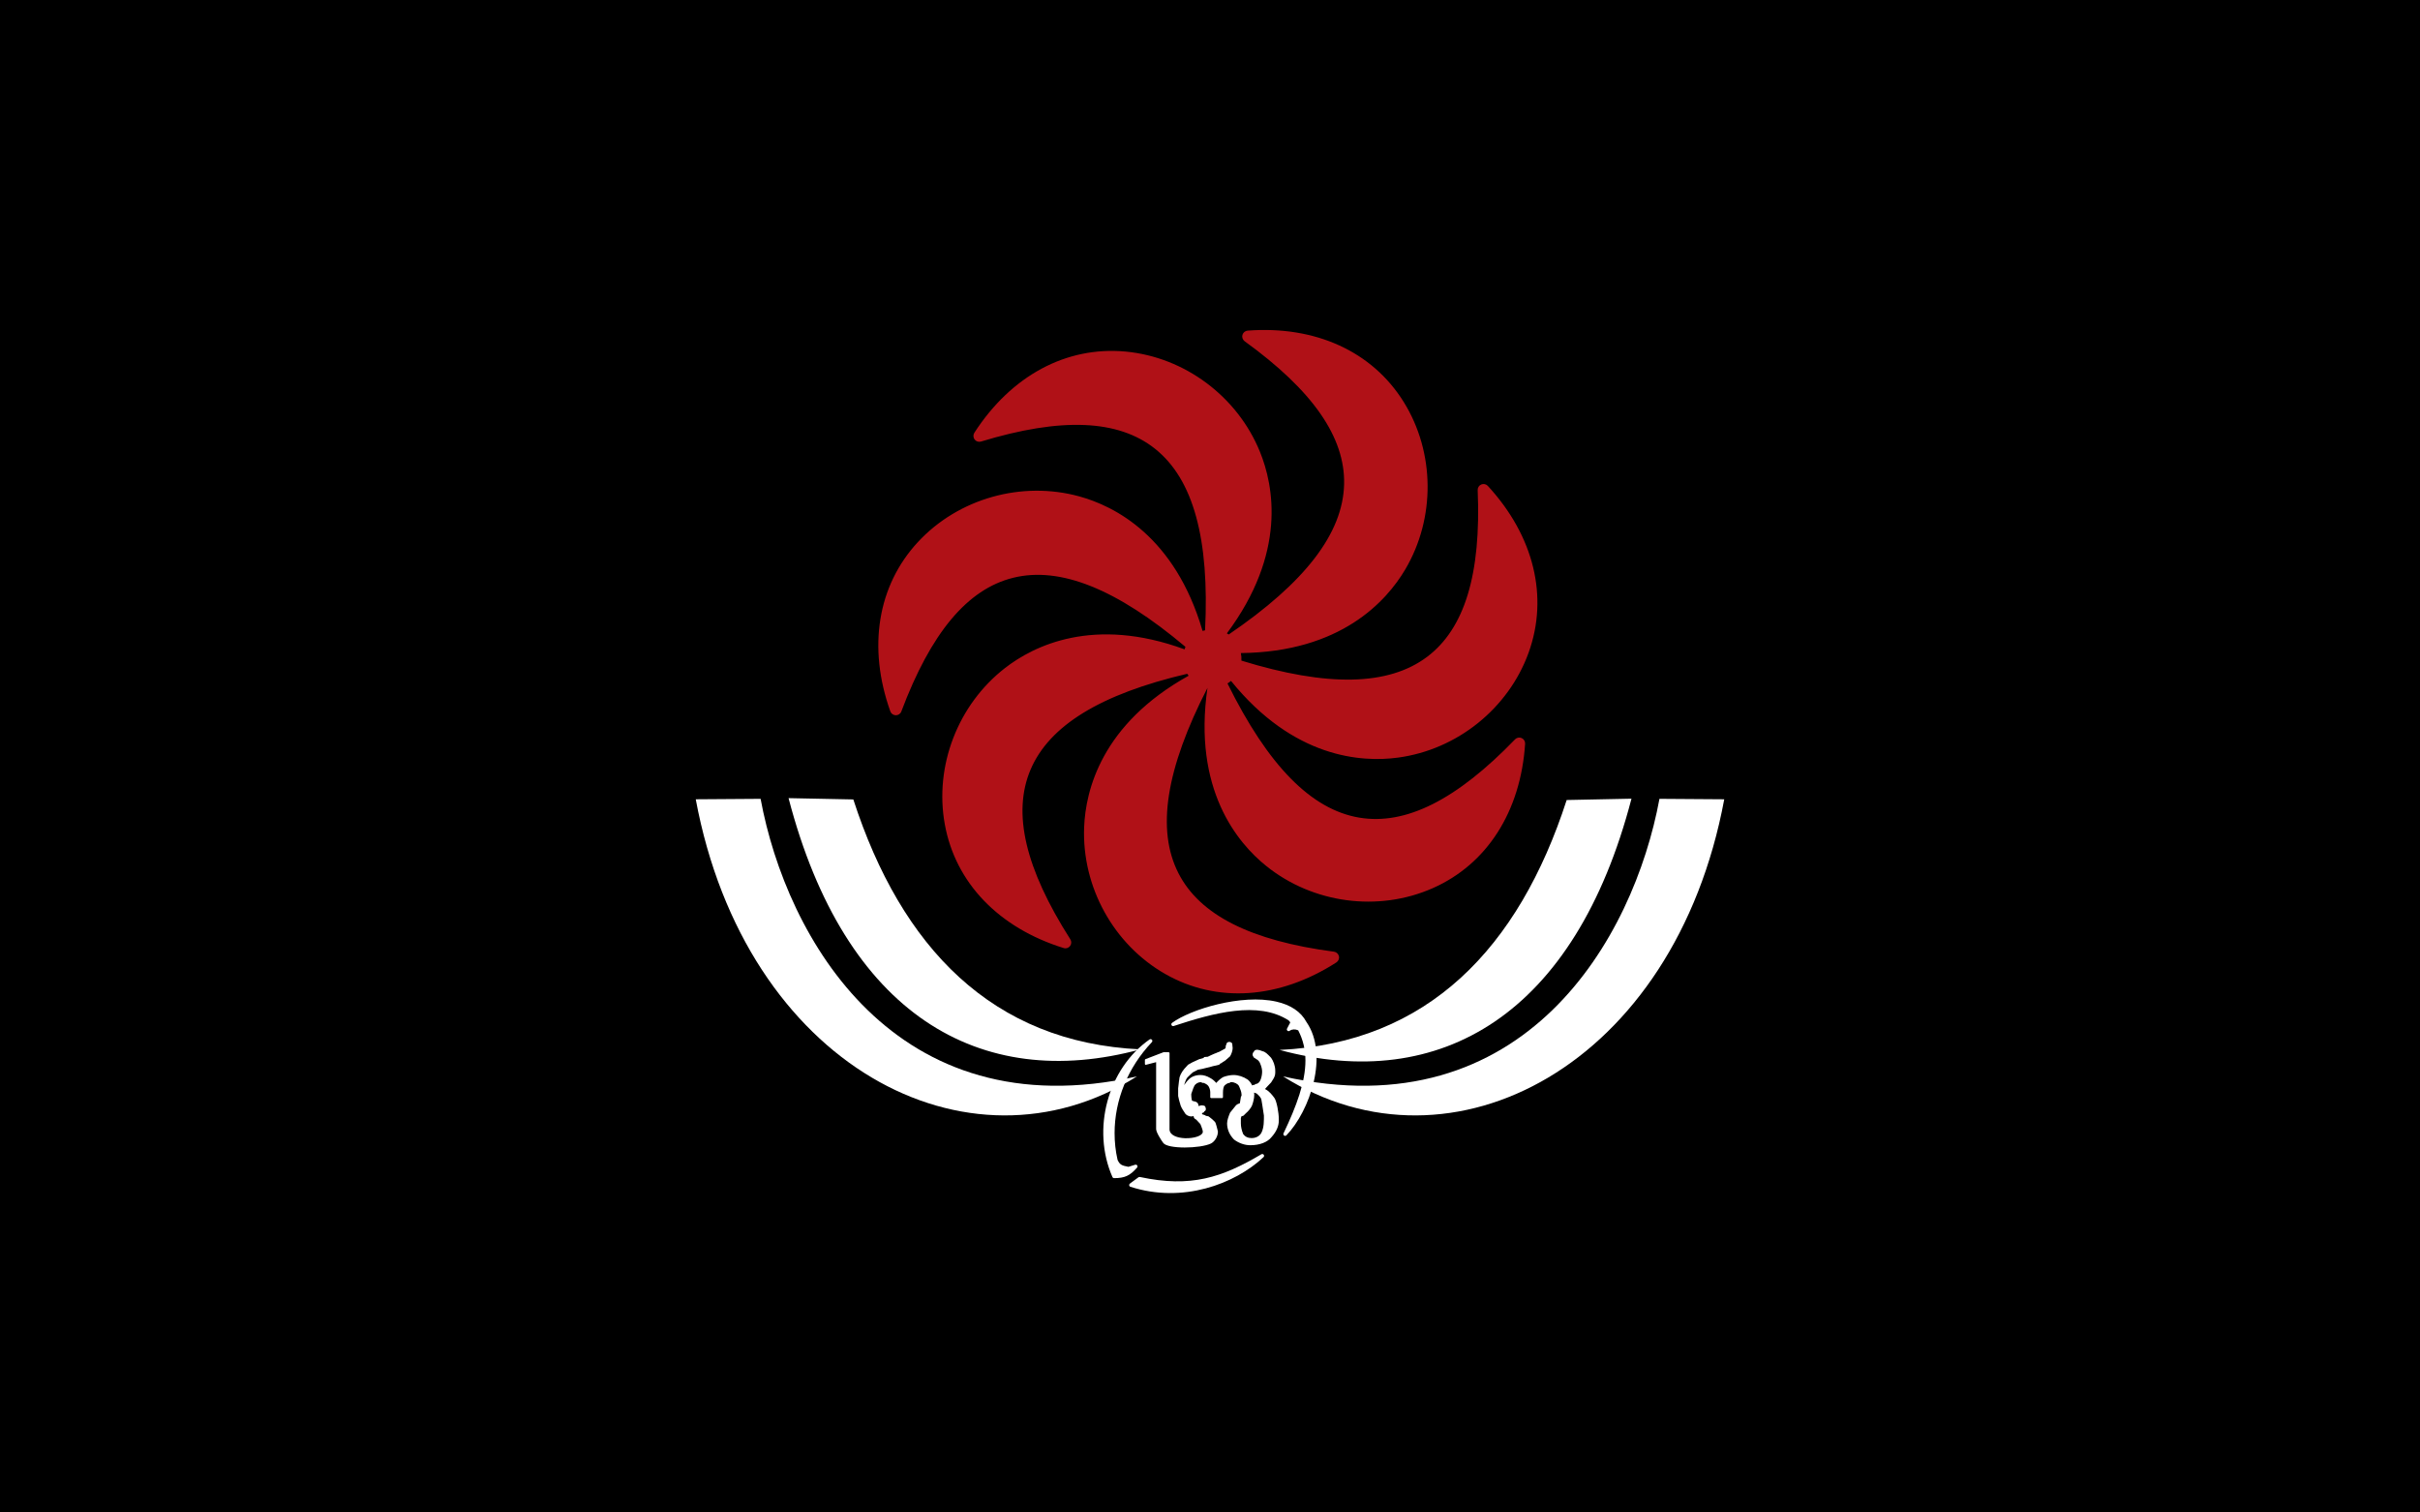 <svg width="80" height="50" viewBox="0 0 80 50" fill="none" xmlns="http://www.w3.org/2000/svg">
<rect width="80" height="50" fill="black"/>
<path fill-rule="evenodd" clip-rule="evenodd" d="M37.7 34.69C32.801 34.462 29.796 31.32 28.209 26.428L26.068 26.385C27.928 33.525 32.386 36.131 37.7 34.69Z" fill="white"/>
<path fill-rule="evenodd" clip-rule="evenodd" d="M42.3 34.709C47.199 34.48 50.205 31.339 51.791 26.447L53.933 26.403C52.071 33.543 47.614 36.149 42.3 34.709Z" fill="white"/>
<path fill-rule="evenodd" clip-rule="evenodd" d="M37.584 35.584C29.586 37.374 25.994 31.01 25.144 26.408L23 26.423C24.639 35.22 32.013 39.101 37.584 35.584Z" fill="white"/>
<path fill-rule="evenodd" clip-rule="evenodd" d="M42.416 35.584C50.414 37.374 54.007 31.01 54.858 26.408L57 26.423C55.361 35.22 47.987 39.101 42.416 35.584Z" fill="white"/>
<path fill-rule="evenodd" clip-rule="evenodd" d="M41.829 36.009V35.986C41.847 35.967 42.022 35.782 42.022 35.782C42.024 35.779 42.056 35.727 42.056 35.727C42.103 35.654 42.157 35.572 42.157 35.474V35.392C42.157 35.231 42.089 35.065 42.022 34.972C42.02 34.97 41.988 34.935 41.988 34.935C41.904 34.849 41.827 34.767 41.735 34.751C41.743 34.754 41.647 34.718 41.647 34.718L41.614 34.712L41.566 34.702C41.499 34.702 41.459 34.731 41.45 34.769C41.422 34.789 41.408 34.831 41.408 34.861C41.408 34.866 41.409 34.887 41.411 34.891L41.446 34.956C41.451 34.962 41.542 35.02 41.542 35.02C41.579 35.03 41.645 35.102 41.666 35.176C41.702 35.261 41.723 35.352 41.723 35.425C41.723 35.517 41.702 35.626 41.667 35.705C41.648 35.758 41.589 35.832 41.519 35.832C41.502 35.838 41.455 35.87 41.455 35.87L41.438 35.864C41.421 35.864 41.408 35.874 41.395 35.885C41.36 35.809 41.31 35.741 41.248 35.69C41.108 35.594 40.934 35.538 40.781 35.538C40.676 35.538 40.545 35.564 40.437 35.605C40.357 35.647 40.269 35.729 40.205 35.8C40.156 35.736 40.072 35.669 40.003 35.634C39.894 35.57 39.789 35.538 39.681 35.538C39.529 35.538 39.387 35.591 39.301 35.68C39.276 35.7 39.21 35.775 39.144 35.871C39.152 35.846 39.179 35.764 39.179 35.764L39.2 35.713C39.21 35.681 39.244 35.619 39.292 35.582C39.298 35.575 39.381 35.496 39.381 35.496L39.436 35.447C39.431 35.452 39.602 35.362 39.602 35.362C39.591 35.365 39.756 35.333 39.756 35.333L39.84 35.311C39.834 35.312 39.99 35.276 39.99 35.276L40.094 35.246C40.094 35.245 40.202 35.223 40.202 35.223L40.269 35.207C40.284 35.203 40.327 35.189 40.327 35.175V35.166C40.343 35.159 40.359 35.153 40.359 35.153L40.386 35.137C40.385 35.138 40.385 35.138 40.385 35.137C40.385 35.132 40.497 35.065 40.497 35.065C40.497 35.065 40.663 34.92 40.663 34.92C40.707 34.847 40.749 34.734 40.749 34.647L40.74 34.556L40.736 34.515C40.736 34.462 40.661 34.443 40.641 34.443C40.593 34.443 40.544 34.471 40.544 34.515C40.55 34.498 40.519 34.582 40.519 34.582V34.62C40.519 34.622 40.518 34.66 40.489 34.67C40.48 34.674 40.315 34.766 40.315 34.766C40.333 34.761 40.243 34.792 40.243 34.792C40.226 34.8 40.233 34.8 40.233 34.8L40.175 34.822L40.129 34.84C40.117 34.842 39.929 34.932 39.925 34.935C39.923 34.934 39.864 34.939 39.864 34.939L39.797 34.945C39.795 34.946 39.799 34.971 39.797 34.972L39.645 35.014L39.414 35.12C39.408 35.123 39.275 35.198 39.275 35.198C39.261 35.209 39.15 35.335 39.15 35.335C39.052 35.452 38.985 35.59 38.985 35.676C38.986 35.673 38.973 35.754 38.973 35.754L38.947 35.98V36.231L38.973 36.349L38.997 36.438L39.011 36.481C39.023 36.556 39.069 36.648 39.158 36.776C39.199 36.861 39.299 36.908 39.375 36.908C39.402 36.908 39.43 36.903 39.457 36.896L39.461 36.916C39.461 36.962 39.512 37 39.544 37.011C39.554 37.021 39.681 37.159 39.681 37.159C39.681 37.161 39.712 37.235 39.712 37.235L39.747 37.334C39.749 37.344 39.761 37.394 39.761 37.394V37.429C39.743 37.547 39.472 37.638 39.168 37.627C38.932 37.617 38.675 37.538 38.662 37.344V34.814C38.662 34.798 38.649 34.785 38.633 34.785H38.462C38.452 34.786 37.866 35.014 37.866 35.014C37.855 35.018 37.848 35.028 37.848 35.04V35.172C37.848 35.181 37.852 35.189 37.859 35.195C37.865 35.2 37.875 35.201 37.884 35.2C37.884 35.2 38.161 35.129 38.219 35.113V37.323C38.219 37.434 38.39 37.697 38.453 37.781C38.595 37.991 39.68 37.973 40.032 37.802C40.164 37.733 40.262 37.563 40.262 37.405L40.216 37.225L40.19 37.142C40.19 37.074 39.951 36.905 39.95 36.904C39.941 36.9 39.868 36.887 39.864 36.887H39.865C39.865 36.884 39.833 36.866 39.833 36.866C39.82 36.863 39.782 36.848 39.782 36.848C39.782 36.848 39.761 36.841 39.743 36.836C39.74 36.823 39.735 36.802 39.734 36.799C39.741 36.795 39.761 36.786 39.761 36.786C39.785 36.789 39.809 36.756 39.817 36.735C39.809 36.747 39.851 36.711 39.851 36.711C39.858 36.705 39.862 36.674 39.862 36.664V36.641C39.86 36.63 39.846 36.594 39.846 36.594C39.847 36.58 39.831 36.54 39.719 36.54C39.692 36.54 39.658 36.553 39.626 36.567C39.623 36.549 39.618 36.535 39.618 36.535L39.61 36.51V36.509C39.61 36.458 39.53 36.409 39.478 36.409L39.406 36.388C39.406 36.382 39.381 36.303 39.381 36.203V36.164L39.446 35.978L39.481 35.9C39.516 35.83 39.609 35.774 39.694 35.774C39.698 35.776 39.76 35.8 39.76 35.8H39.798C39.825 35.812 39.906 35.849 39.938 35.892C39.971 35.928 40.008 36.025 40.008 36.097V36.269C40.008 36.286 40.022 36.301 40.04 36.301H40.399C40.416 36.301 40.429 36.286 40.429 36.269V36.123C40.429 36.017 40.446 35.931 40.475 35.892C40.518 35.848 40.588 35.799 40.641 35.799C40.653 35.799 40.664 35.792 40.669 35.782C40.669 35.782 40.672 35.777 40.674 35.773H40.705C40.806 35.773 40.924 35.833 40.956 35.901L40.971 35.933C41.004 36.012 41.043 36.103 41.043 36.189V36.225C41.039 36.225 41.023 36.251 41.023 36.251C41.017 36.269 40.991 36.449 40.991 36.449C40.991 36.449 40.988 36.46 40.985 36.473C40.958 36.483 40.923 36.496 40.923 36.496L40.897 36.51C40.877 36.52 40.853 36.547 40.853 36.547L40.663 36.783C40.617 36.894 40.565 37.031 40.565 37.137C40.565 37.334 40.647 37.525 40.797 37.673C40.957 37.793 41.15 37.859 41.332 37.859C41.646 37.859 41.9 37.759 42.034 37.59C42.196 37.409 42.275 37.228 42.275 37.04V37.008C42.275 36.776 42.204 36.399 42.129 36.296C42.059 36.202 41.956 36.066 41.829 36.009ZM41.021 36.958L41.044 36.897L41.074 36.893C41.099 36.893 41.118 36.875 41.199 36.79C41.251 36.751 41.345 36.641 41.384 36.558C41.424 36.462 41.463 36.312 41.463 36.188C41.463 36.164 41.459 36.142 41.457 36.119L41.542 36.149C41.61 36.21 41.691 36.284 41.701 36.365L41.731 36.544L41.782 36.878V36.991C41.782 37.232 41.739 37.41 41.66 37.505C41.593 37.581 41.493 37.623 41.378 37.623C41.255 37.623 41.161 37.578 41.097 37.491C41.047 37.369 41.02 37.247 41.02 37.136V36.958H41.021Z" fill="white"/>
<path fill-rule="evenodd" clip-rule="evenodd" d="M37.588 38.6C37.607 38.579 37.608 38.55 37.594 38.528C37.58 38.506 37.553 38.496 37.526 38.504C37.526 38.504 37.33 38.565 37.303 38.573C37.078 38.53 37.018 38.503 36.944 38.342C36.877 38.05 36.846 37.754 36.846 37.457C36.846 36.375 37.278 35.295 38.078 34.452C38.089 34.44 38.094 34.427 38.094 34.412C38.094 34.398 38.09 34.384 38.081 34.373C38.059 34.35 38.026 34.345 38.001 34.363C36.618 35.332 36.08 37.331 36.775 38.911C36.785 38.933 36.807 38.947 36.83 38.947C37.18 38.947 37.351 38.869 37.588 38.6Z" fill="white"/>
<path fill-rule="evenodd" clip-rule="evenodd" d="M43.187 33.783C43.008 33.449 42.672 33.22 42.192 33.112C41.046 32.852 39.358 33.363 38.746 33.814C38.722 33.832 38.715 33.863 38.728 33.889C38.742 33.916 38.773 33.928 38.8 33.918C40.11 33.487 41.592 33.081 42.6 33.733C42.663 33.799 42.661 33.801 42.626 33.851L42.545 34.008C42.534 34.033 42.541 34.057 42.562 34.075C42.583 34.094 42.615 34.09 42.637 34.074C42.714 34.02 42.817 34.017 42.915 34.06C43.079 34.374 43.155 34.705 43.155 35.058C43.155 35.765 42.864 36.557 42.431 37.465C42.426 37.473 42.424 37.482 42.424 37.491C42.424 37.509 42.434 37.527 42.45 37.54C42.474 37.556 42.507 37.553 42.526 37.532C43.299 36.73 43.94 34.873 43.187 33.783Z" fill="white"/>
<path fill-rule="evenodd" clip-rule="evenodd" d="M41.698 38.158C40.396 38.925 39.371 39.271 37.682 38.909C37.665 38.905 37.647 38.909 37.634 38.919L37.351 39.128C37.334 39.141 37.325 39.163 37.328 39.185C37.332 39.207 37.347 39.226 37.368 39.232C39.092 39.791 40.82 39.144 41.769 38.253C41.791 38.232 41.794 38.197 41.776 38.173C41.757 38.149 41.723 38.143 41.698 38.158Z" fill="white"/>
<path d="M46.215 25.045C48.172 24.782 49.867 23.419 50.533 21.575C51.199 19.727 50.708 17.718 49.185 16.064C49.129 16.004 49.043 15.985 48.968 16.016C48.893 16.047 48.845 16.122 48.849 16.203C48.966 18.977 48.419 20.779 47.177 21.714C45.899 22.674 43.886 22.716 41.038 21.839C41.043 21.755 41.036 21.672 41.02 21.589C44.324 21.556 45.834 19.873 46.453 18.827C47.458 17.128 47.439 14.954 46.404 13.289C45.367 11.62 43.486 10.76 41.244 10.93C41.163 10.937 41.095 10.993 41.072 11.071C41.05 11.149 41.081 11.233 41.145 11.281C43.395 12.908 44.471 14.455 44.433 16.009C44.395 17.629 43.143 19.257 40.619 20.975C40.6 20.962 40.579 20.951 40.558 20.938C42.537 18.283 42.109 16.059 41.65 14.933C40.905 13.104 39.161 11.805 37.209 11.622C35.252 11.439 33.43 12.418 32.21 14.306C32.166 14.375 32.17 14.463 32.218 14.528C32.267 14.593 32.352 14.62 32.429 14.597C35.086 13.789 36.969 13.867 38.185 14.837C39.447 15.843 39.987 17.81 39.837 20.837C39.809 20.843 39.781 20.848 39.754 20.857C38.841 17.729 36.839 16.727 35.676 16.409C33.772 15.887 31.68 16.479 30.346 17.917C29.01 19.358 28.677 21.399 29.432 23.516C29.46 23.594 29.532 23.644 29.613 23.645C29.695 23.646 29.768 23.596 29.796 23.52C30.772 20.921 31.981 19.475 33.49 19.101C35.041 18.716 36.909 19.464 39.188 21.383C39.177 21.41 39.167 21.438 39.159 21.466C36.151 20.362 34.172 21.349 33.227 22.081C31.666 23.291 30.883 25.32 31.233 27.249C31.583 29.183 33.015 30.674 35.163 31.341C35.24 31.366 35.324 31.339 35.374 31.274C35.423 31.209 35.427 31.12 35.383 31.052C33.891 28.711 33.46 26.876 34.067 25.445C34.686 23.985 36.383 22.945 39.246 22.274C39.26 22.297 39.278 22.317 39.294 22.338C36.411 23.938 35.886 26.133 35.839 27.346C35.762 29.319 36.813 31.223 38.516 32.196C40.222 33.17 42.285 33.032 44.177 31.816C44.245 31.771 44.28 31.69 44.262 31.611C44.243 31.531 44.179 31.472 44.098 31.461C41.344 31.099 39.662 30.25 38.956 28.865C38.224 27.431 38.539 25.424 39.916 22.741C39.43 26.095 40.904 27.863 41.864 28.632C43.405 29.868 45.56 30.155 47.355 29.365C49.154 28.574 50.269 26.832 50.417 24.589C50.422 24.507 50.376 24.432 50.302 24.399C50.228 24.366 50.141 24.383 50.085 24.441C48.156 26.439 46.473 27.286 44.939 27.03C43.348 26.766 41.919 25.31 40.578 22.593C40.619 22.569 40.658 22.541 40.694 22.509C42.764 25.068 45.014 25.208 46.215 25.045Z" fill="#B01117"/>
</svg>
